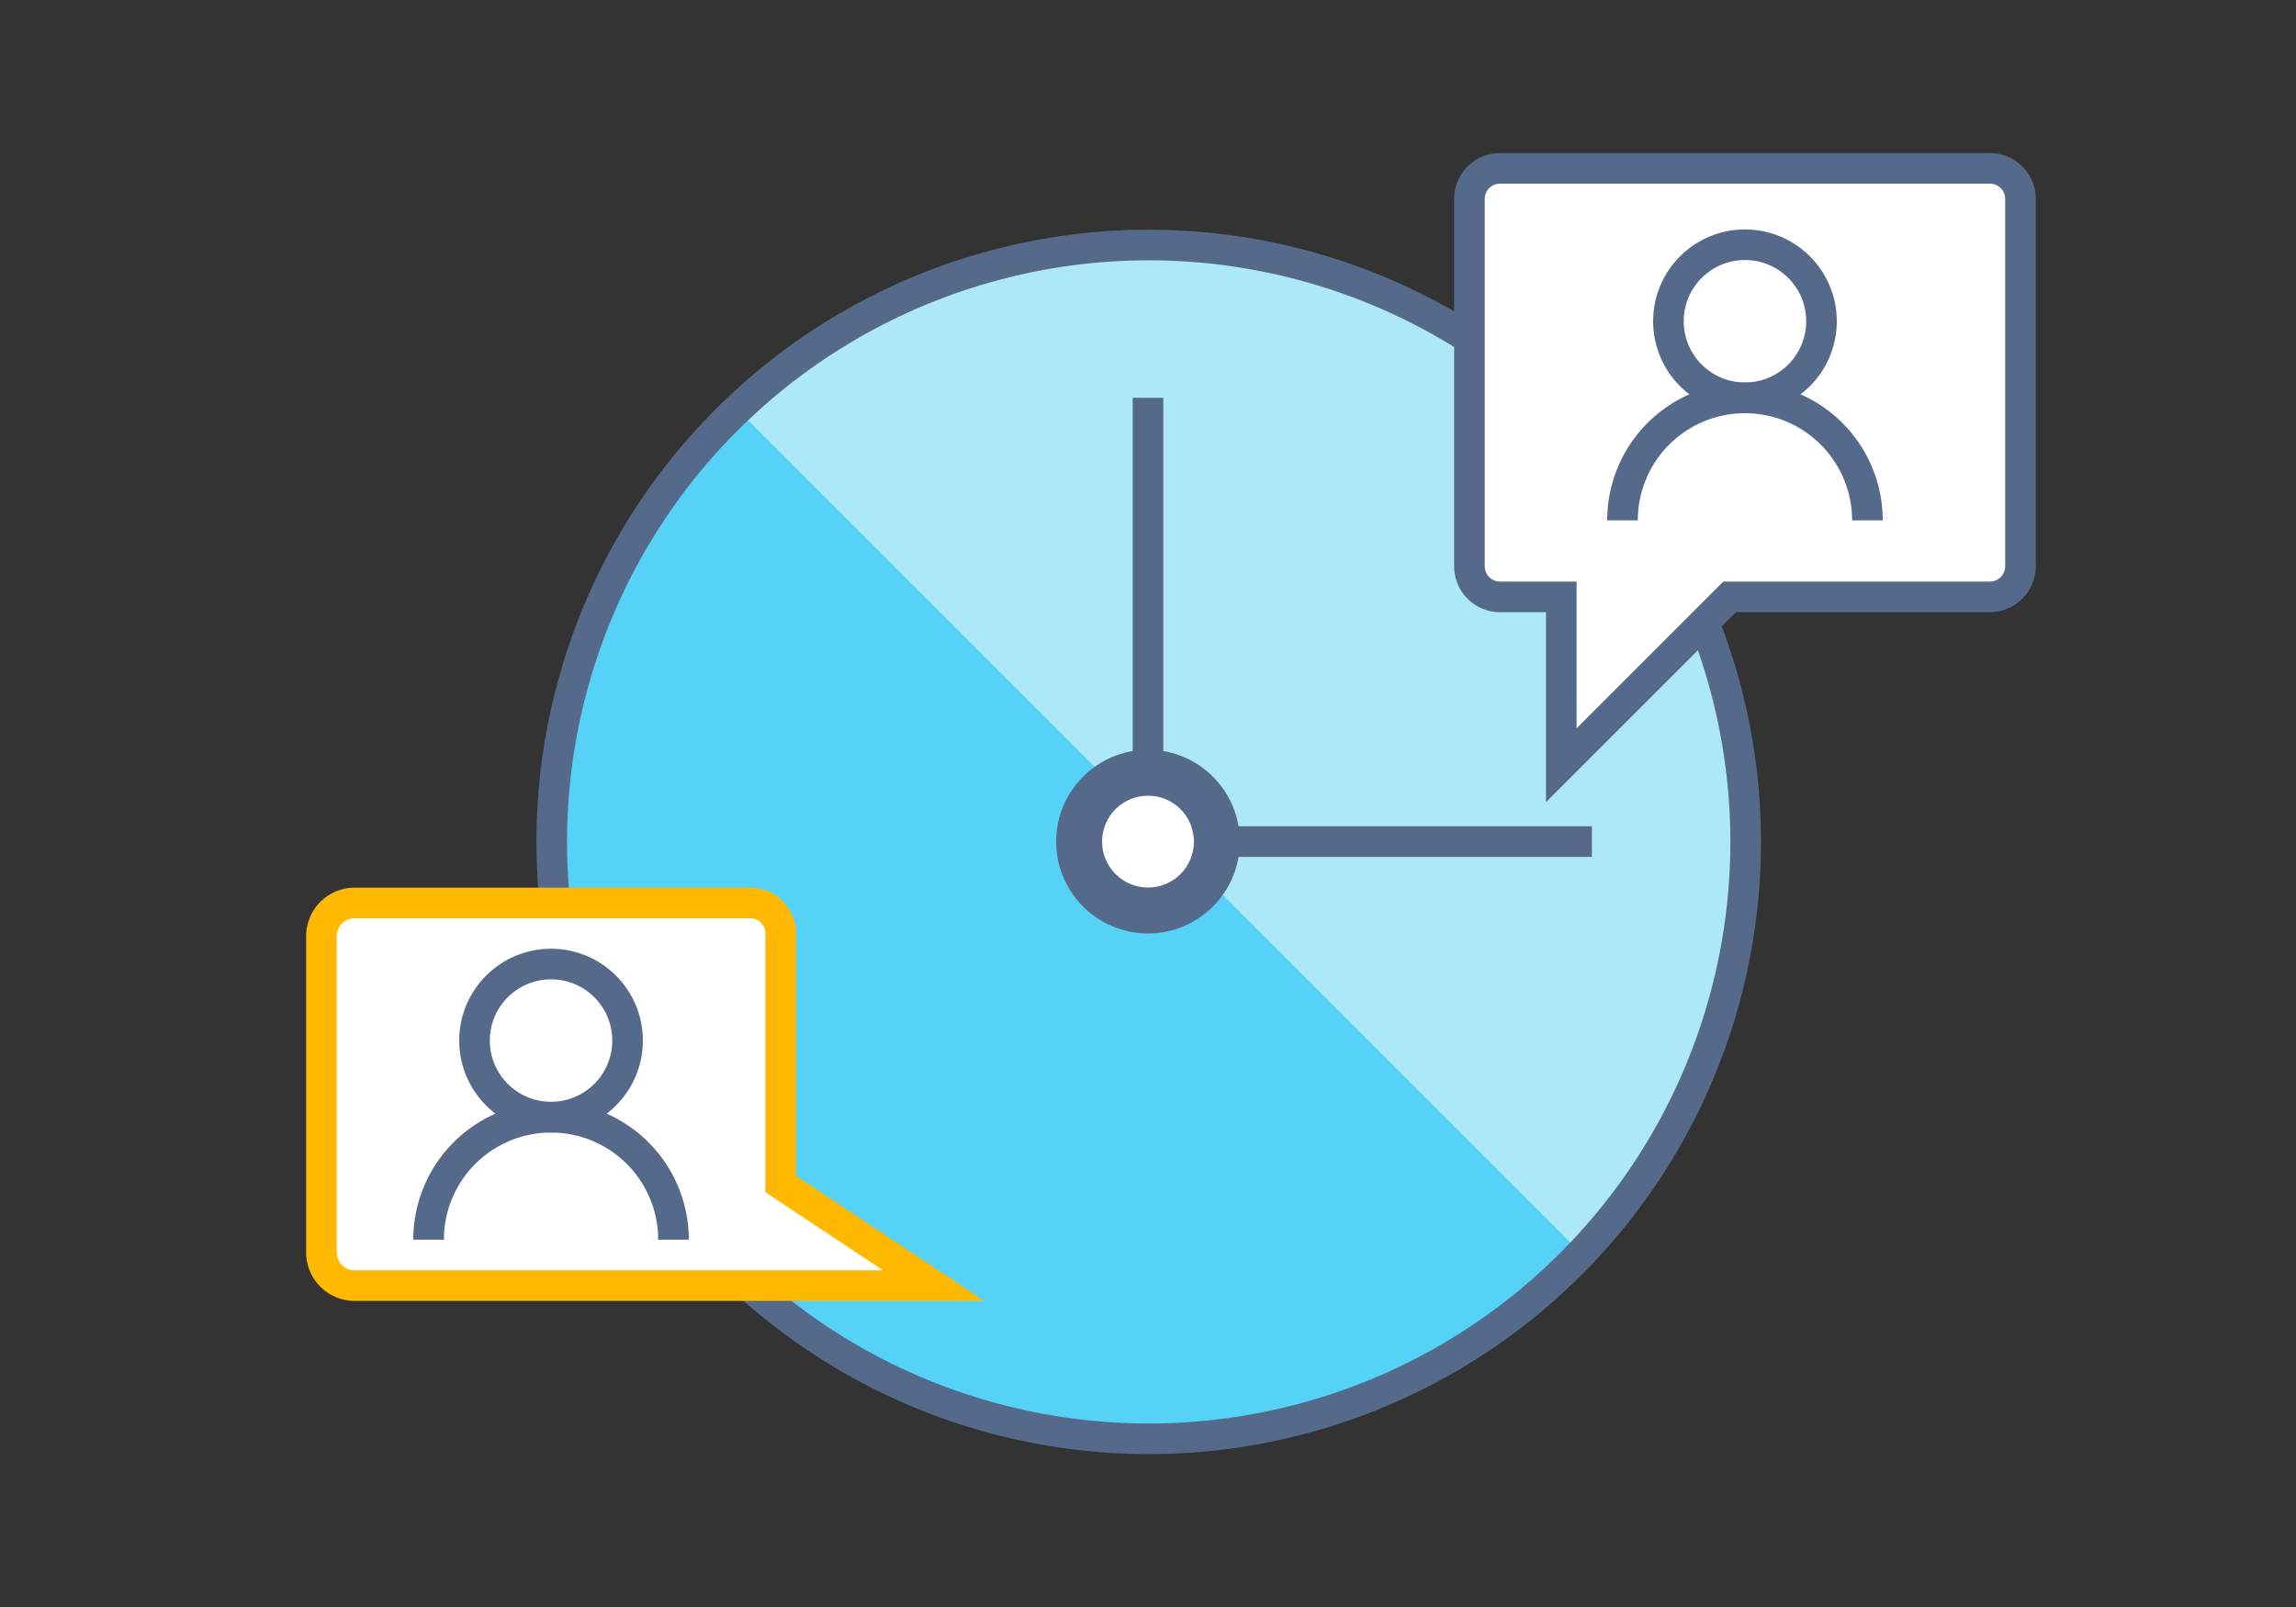 <svg xmlns="http://www.w3.org/2000/svg" id="ICONS" viewBox="0 0 150 105"><rect x="0" y="0" width="150" height="105" fill="#333333" stroke="none"/><defs><style>.cls-1{fill:#55d2f6}.cls-2{fill:#ace8f9}.cls-3{fill:none;stroke:#556a8a}.cls-3,.cls-4{stroke-miterlimit:10;stroke-width:2px}.cls-4,.cls-6{fill:#fff}.cls-4{stroke:#ffb900}.cls-5{fill:#556a8a}</style></defs><title>ms365enterprise-information-end-user-real-time-10</title><g><path d="M114,55A39,39,0,0,1,76,94H75a39,39,0,0,1,0-78h1A39,39,0,0,1,114,55Z" class="cls-1"/><g><path d="M102.63,27.44a39,39,0,0,1,.68,54.46L48.17,26.76A39,39,0,0,1,102.63,27.44Z" class="cls-2"/><circle cx="75.05" cy="55.01" r="39" class="cls-3" transform="translate(-16.92 69.18) rotate(-45)"/><path d="M61,84,51,77.36V61.15A2,2,0,0,0,49.12,59h-26A2.17,2.17,0,0,0,21,61.15V81.82A2.17,2.17,0,0,0,23.16,84Z" class="cls-4"/><circle cx="75" cy="54.99" r="6" class="cls-5"/><line x1="75" x2="75" y1="54.99" y2="25.99" class="cls-3"/><line x1="104" x2="75" y1="54.99" y2="54.99" class="cls-3"/><path d="M130,11H98a2,2,0,0,0-2,2V37a2,2,0,0,0,2,2h4V50l11-11h17a2,2,0,0,0,2-2V13A2,2,0,0,0,130,11Z" class="cls-6"/><g><circle cx="114" cy="20.99" r="5" class="cls-3"/><path d="M106,34a8,8,0,0,1,16,0" class="cls-3"/></g><path d="M130,11H98a2,2,0,0,0-2,2V37a2,2,0,0,0,2,2h4V50l11-11h17a2,2,0,0,0,2-2V13A2,2,0,0,0,130,11Z" class="cls-3"/><g><circle cx="36" cy="67.99" r="5" class="cls-3"/><path d="M28,81a8,8,0,0,1,16,0" class="cls-3"/></g><circle cx="75" cy="54.99" r="3" class="cls-6"/></g></g></svg>